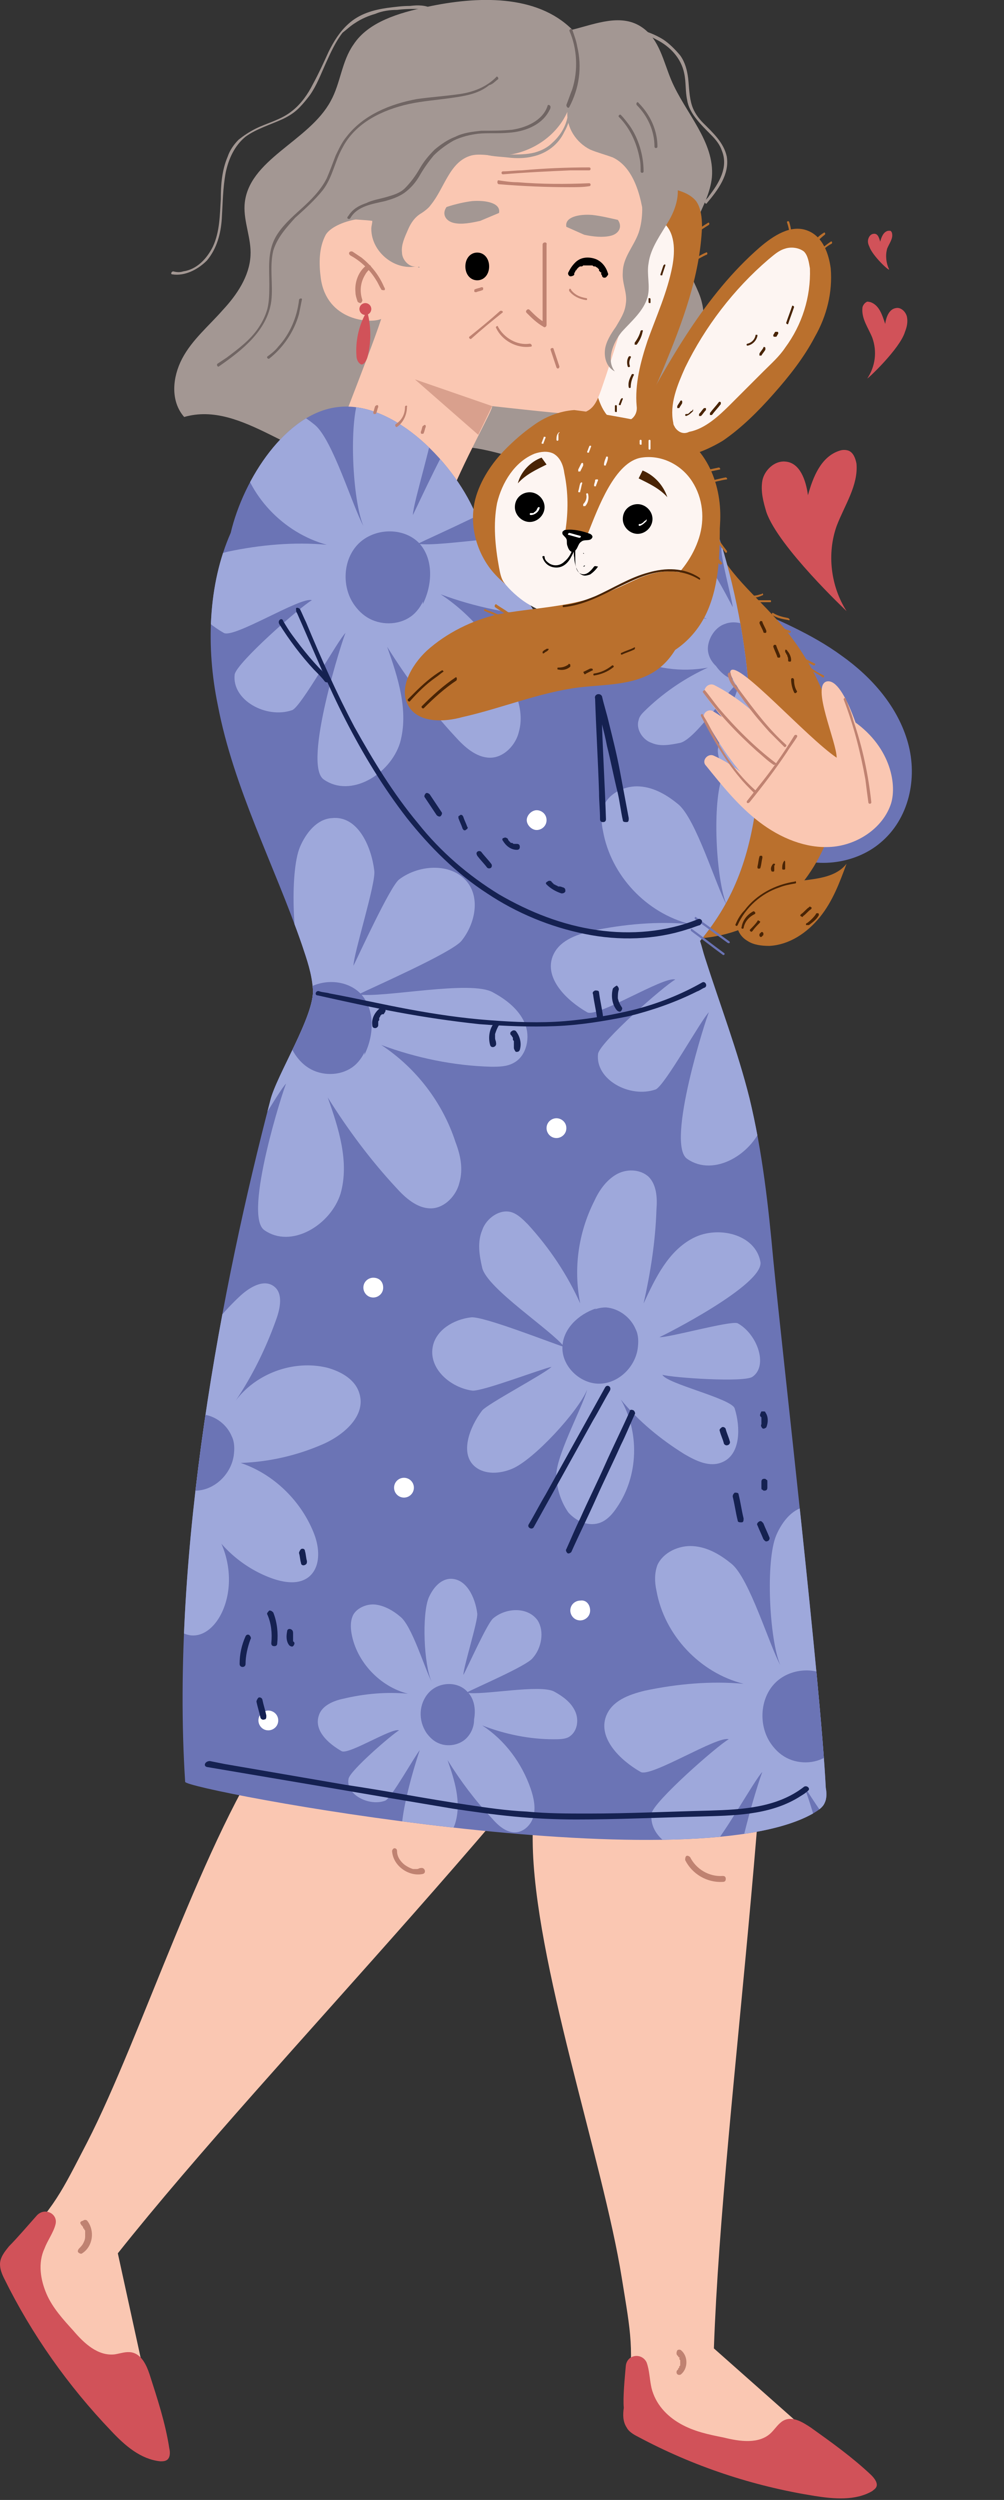 <svg xmlns="http://www.w3.org/2000/svg" xmlns:xlink="http://www.w3.org/1999/xlink" width="101.4" height="252.4" style="overflow:visible;enable-background:new 0 0 101.4 252.4" xml:space="preserve">
    <rect width="100%" height="100%" fill="#333333" stroke="none"/>
    <style>
        .st0{fill:#6b74b5}.st1{fill:#a39793}.st2{fill:#ba702d}.st3{fill:#fdf5f2}.st4{fill:#fac7b2}.st5{fill:#bf8271}.st6{fill:#706563}.st7{fill:#d15259}.st9{fill:#9ea8db}.st12,.st13,.st14{clip-path:url(#SVGID_4_)}.st13{fill:#6b74b5}.st14{fill:#fff}.st15{fill:#492405}.st18{fill:#152151}
    </style>
    <path class="st0" d="M74.9 61c3.5 1.5 7.1 3 10.1 5.2 3.1 2.2 5.7 5.2 6.7 8.8 1 3.6.1 7.7-2.8 10.1-2.6 2.2-6.8 2.7-9.8 1L74.9 61z"/>
    <path class="st1" d="M57.8 3C54.2-.6 48.2-.4 43.1.7c-2.8.6-5.9 1.5-7.4 3.8-1.2 1.7-1.3 3.9-2.3 5.7-2.2 4.1-8.4 5.9-8.7 10.5-.1 1.7.7 3.4.6 5.1-.1 2.1-1.4 4-2.8 5.5-1.4 1.6-3.1 3-4.1 4.9-1 1.9-1.2 4.3.2 5.9 5.9-1.7 11.3 4.8 17.5 4.8 3.1 0 6.1-1.6 9.2-1.8 3.2-.2 6.2 1.1 9.3 1.8 5.7 1.3 11.9.5 17.1-2.2-2.4-1-2.8-4.2-2.1-6.7.6-2.5 1.9-5 1.3-7.4-.3-1.4-1.3-2.7-1.5-4.1-.4-3 2.2-5.6 2.5-8.6.3-3.6-2.7-6.5-4.1-9.8-.8-1.9-1.2-4.1-2.9-5.3-2.1-1.5-4.7-.4-7.1.2z"/>
    <path class="st2" d="M59.4 43.6c-.7-5.4-1.4-10.8-.9-16.2.1-1.4.4-2.9 1-4.2 1.5-3.2 5.5-5 8.9-4 .7.2 1.4.5 1.9 1.1.5.7.6 1.7.6 2.6-.2 5-2 9.7-3.9 14.3-1.1 2.6-2.2 5.4-4.5 7.1l-3.1-.7z"/>
    <path class="st3" d="M63.4 42.5c-.7.3-1.6 0-2.1-.6s-.8-1.4-1-2.1c-1.1-4.2-1.1-8.8.1-13 .4-1.5 1-3 2.2-4 1.2-1 3.1-1.3 4.3-.4 1.3 1 1.3 2.9 1 4.5-.5 2.6-1.6 5-2.5 7.5-.7 2.1-1.3 4.4-1.1 6.6.1.7-.3 1.3-.9 1.5z"/>
    <path class="st4" d="M66.5 17.4c-1.4 7.5-3.3 14.8-5.8 22-.3.8-.6 1.7-1.4 2.1-.5.3-1.1.3-1.7.3-1.7-.1-7.9-.8-7.9-.8.2.2-2.9 5.5-4.7 10.2-3.4-.4-12.7-2-12.8-2.2-.1-.2 5.1-13.1 6.3-16.8-1.1.5-5.5.2-6.1-4.1-.2-1.5-.2-3.1.5-4.4.8-1.3 4.2-2.1 5.6-1.4 1.2-3.3 2.5-6.5 3.7-9.8.1-.4.3-.8.6-1 .3-.3.8-.3 1.3-.3 1.7-.1 3.6 1.1 5.1.3 6.7-3.4 11.2 1.3 15.8 1.9l2.1.6-.6 3.4z"/>
    <path class="st5" d="M38.8 29c-.5-1.2-1.3-2.2-2.3-3l-.9-.6c-.3-.1-.5.2-.2.4 1.1.6 2 1.5 2.6 2.5.2.3.3.6.5.9 0 .1.2.1.3.1.1 0 .1-.2 0-.3z"/>
    <path class="st5" d="M37 26.8c-.8.6-1.2 1.7-1.1 2.7 0 .3.1.6.2.9 0 .1.2.2.3.2.1 0 .2-.2.2-.3-.3-.9-.2-1.8.3-2.6.1-.2.3-.4.5-.6.1-.1.1-.2 0-.3-.2-.1-.3-.1-.4 0z"/>
    <path d="M61.4 27.6c-.2-.7-.7-1.3-1.4-1.5-.7-.2-1.4-.1-1.9.4-.3.3-.5.6-.7 1-.1.2.1.4.2.4.2 0 .4-.1.4-.2v-.1c0 .1 0 0 0 0 0-.1.1-.1.1-.2 0 0 0-.1.1-.1 0-.1 0 0 0 0 0-.1.1-.1.1-.2 0 0 .1 0 .1-.1.1 0 .1-.1.2-.1h.1s.1 0 0 0c.1 0 .1 0 .2-.1h.6s-.1 0 0 0h.3s-.1 0 0 0 .1.1.2.1h.1s.1.1 0 0c.1 0 .1.1.2.1l.2.2v.1s0 .1.1.1c0 0 0 .1.1.1 0 0 .1.1 0 .1 0 .1.1.2.1.2 0 .2.2.3.4.2.1-.1.3-.3.2-.4z"/>
    <path class="st5" d="M54.8 24.7v8.1c.1-.1.2-.1.3-.2-.6-.3-1.1-.8-1.6-1.3-.1-.1-.2-.1-.3 0-.1.1-.1.2 0 .3.5.5 1 1 1.7 1.4.1.1.3 0 .3-.2v-8.1c.1-.3-.4-.3-.4 0z"/>
    <path class="st1" d="M50.4 21.5c.2-1-1.3-1.3-2.7-1.2-.8.1-1.7.3-2.6.6-.5.7-.1 1.4.7 1.6.8.2 1.8 0 2.7-.2l1.9-.8zm6.8 1.4c-.2-1 1.3-1.3 2.6-1.2.9.1 1.7.3 2.6.5.5.7.1 1.4-.7 1.6-.8.2-1.8.1-2.7-.1l-1.8-.8z"/>
    <path d="M47 26.9c0 .8.5 1.4 1.2 1.4s1.2-.6 1.2-1.4c0-.8-.5-1.4-1.2-1.4s-1.2.6-1.2 1.4z"/>
    <path class="st1" d="M64 9.3c-2-1-4.4-.5-6.6-.9-1.9-.4-3.6-1.3-5.4-1.8-5.4-1.5-11.2 1.2-15.5 4.8-.6.5-1.3 1.1-1.7 1.9-.5.9-.5 2-.4 3.1V21c0 .3 0 .6.2.8.2.2.5.2.8.3.7.1 1.5.1 2.2.2 0 .3-.1.5-.1.8 0 2.3 2.3 4.2 4.5 3.8-.7.1-1.4-.7-1.4-1.4-.1-.8.3-1.6.6-2.3.3-.7.7-1.3 1.4-1.7.3-.2.7-.5.9-.8 1.4-1.7 1.9-4.4 4.1-5 .8-.2 1.6 0 2.5 0 3 .1 6-1.7 7.2-4.4-.1 1.6.9 3.1 2.3 3.8.7.3 1.5.5 2.3.8 2.5 1.2 3.1 5 3.3 7.8 1-2.3 2-5.3 2.1-7.8s-1-5.5-3.3-6.6z"/>
    <path class="st1" d="M42.2 27h.2c-.1-.1-.1-.1-.2 0z"/>
    <path class="st5" d="M50.4 18.6c2.4.2 4.8.3 7.1.3.7 0 1.4 0 2-.1.2 0 .2-.3 0-.3-2.4.1-4.8.1-7.2-.1-.7 0-1.3-.1-2-.2-.1.1-.1.4.1.4zm.4-1c2.3-.2 4.6-.3 6.8-.4h1.9c.2 0 .2-.3 0-.3-2.3 0-4.6.1-6.8.3-.6 0-1.3.1-1.9.1-.2 0-.2.3 0 .3zm6.7 11.8c.4.5 1 .8 1.7.9.1 0 .1-.1.1-.1 0-.1-.1-.1-.1-.1-.6-.1-1.1-.3-1.5-.8-.1-.3-.3-.1-.2.1zm-8.9-.4c-.2.1-.4.1-.6.2-.1 0-.1.1-.1.2s.1.1.2.1c.2-.1.4-.1.6-.2.1 0 .1-.1.1-.2s-.1-.1-.2-.1zm7 6.3.6 1.8c.1.2.3.1.3-.1l-.6-1.8c0-.1-.3-.1-.3.1zm-5.5-2.2c.6 1.3 2.1 2.1 3.5 1.9.2 0 .1-.3-.1-.3-1.3.2-2.6-.6-3.2-1.7 0-.2-.3 0-.2.1zm.4-1.7c-1 .9-2.1 1.8-3.1 2.6-.1.1.1.3.2.2 1-.9 2.1-1.8 3.1-2.6.2-.1 0-.3-.2-.2z"/>
    <path class="st6" d="M57.5 10.8c1-1.9 1.3-4 .8-6.1-.1-.6-.3-1.1-.5-1.7-.1-.2-.3 0-.3.1.8 1.8.9 4 .3 5.9-.2.5-.4 1.1-.6 1.6 0 .2.2.4.3.2zm-2.2-.1c-.5 1.5-2.2 2.2-3.6 2.4-1 .1-2 .1-3.1.1-.9.1-1.8.2-2.6.6-.8.3-1.5.8-2.1 1.3-.6.6-1.1 1.2-1.5 1.9-.4.7-.9 1.4-1.5 2-.5.5-1.2.7-1.9.9-.7.2-1.4.3-2 .6-.6.2-1.2.5-1.6 1-.1.1-.2.3-.3.4-.1.2.2.3.3.1.7-1.2 2.2-1.4 3.5-1.7.7-.2 1.3-.4 1.9-.8.7-.5 1.2-1.1 1.6-1.8.4-.7.9-1.4 1.4-2 .6-.6 1.3-1.1 2-1.5.8-.4 1.7-.6 2.5-.7 1-.1 2 0 3.1-.1 1.5-.1 3.2-.7 4-2.1.1-.2.2-.3.2-.5s-.3-.3-.3-.1z"/>
    <path class="st6" d="M50.1 7.8c-1 1-2.3 1.5-3.7 1.7-1.4.2-2.9.3-4.3.5-2.7.5-5.4 1.6-7.1 3.8-.5.6-.8 1.3-1.1 1.9-.3.8-.6 1.6-.9 2.3-.6 1.2-1.6 2.2-2.6 3.1-1 .9-2 1.8-2.6 2.9-.8 1.5-.6 3.1-.6 4.7 0 .8 0 1.7-.2 2.5-.2.7-.5 1.3-.9 1.9-.8 1.2-2 2.1-3.2 3l-.9.6c-.2.1 0 .4.1.3 2.3-1.6 4.9-3.6 5.3-6.6.2-1.7-.2-3.4.2-5.1.4-1.3 1.3-2.3 2.2-3.3 1-.9 2-1.8 2.8-2.8 1-1.3 1.2-2.9 2-4.3 1.3-2.5 4-3.8 6.7-4.4 1.4-.3 2.8-.4 4.2-.6 1.4-.2 2.8-.4 3.9-1.3.4-.1.6-.4.9-.6.1-.1-.1-.4-.2-.2z"/>
    <path class="st1" d="M43.7.9C43 .5 42.2.5 41.4.6c-.8 0-1.5.1-2.3.2-1.4.2-2.8.6-3.9 1.6-.9.8-1.5 1.8-2 2.8-.5 1.1-1 2.2-1.6 3.3-.5 1-1.2 2-2.1 2.7-1.1.9-2.5 1.2-3.7 1.8-.6.3-1.2.7-1.7 1.1-.5.5-.9 1.1-1.1 1.7-.6 1.4-.7 2.9-.7 4.3-.1 1.6-.1 3.3-.8 4.8-.6 1.2-1.6 2.3-3 2.5-.3.1-.6.1-1 0-.2 0-.3.3-.1.3 1.3.2 2.6-.5 3.5-1.4 1-1.2 1.4-2.7 1.5-4.2.1-1.6.1-3.1.4-4.7.3-1.4.9-2.7 2-3.6 1.1-.8 2.5-1.2 3.8-1.8.6-.3 1.1-.6 1.6-1.1.4-.4.8-.9 1.1-1.3.7-1 1.1-2.1 1.6-3.2s1-2.2 1.7-3.1c.4-.3.8-.7 1.3-1 .6-.4 1.3-.7 2-.9.7-.3 1.5-.4 2.2-.4.8-.1 1.6-.1 2.3-.1.4 0 .8.1 1.1.3.2 0 .4-.2.2-.3zM57.4 11c0 1.3-.6 2.5-1.6 3.4-.5.5-1.1.8-1.8 1-.8.2-1.6.2-2.4.2-.5 0-.9-.1-1.4-.1-.5-.1-.9-.1-1.4-.3-.2-.1-.3.2-.1.3.8.3 1.7.3 2.6.4.8.1 1.7.1 2.5-.1 1.4-.3 2.6-1.2 3.2-2.5.4-.7.6-1.4.6-2.2.1-.2-.2-.2-.2-.1z"/>
    <path class="st7" d="M36.9 31.7c-.7 1.3-1 2.8-.9 4.2 0 .4.2.8.5.9.3 0 .5-.4.6-.7.4-1.5.4-3.1 0-4.6l-.2.2z"/>
    <circle class="st7" cx="36.9" cy="31.2" r=".6"/>
    <path class="st4" d="M72.8 154.2c-17.3 26.1-45 53.3-60.9 73.3l4 18.3c-4.5-3.4-18.4-14.6-14.5-18.7 4.2-4.3 4.8-5.8 7.4-10.8 5.5-10.7 11.9-31.1 18.9-40.9 4.2-5.9 10.1-10.3 14.7-15.8 9.8-11.7 13.6-27.6 23.7-39l6.7 33.6z"/>
    <path class="st7" d="M3.7 223.7c.8-.9 2.2-.2 1.9.9-.2.8-.8 1.6-1.1 2.4-.7 1.5-.4 3.2.2 4.6.6 1.4 1.7 2.6 2.7 3.7 1.1 1.3 2.5 2.6 4.2 2.4.6-.1 1.1-.3 1.7-.2 1 .2 1.5 1.3 1.8 2.2.8 2.5 1.6 4.9 2 7.5.1.4.1 1-.3 1.2-.2.1-.4.1-.6.1-2-.2-3.6-1.6-5-3.1-4.3-4.5-8-9.7-10.8-15.4-.2-.4-.4-.9-.4-1.4 0-.7.5-1.3.9-1.8.8-.8 2-2.2 2.8-3.1z"/>
    <path class="st4" d="M77.8 141.9c1.5 31.3-4.8 69.6-5.7 95.2l14 12.4c-5.7-.1-23.5-.8-22.8-6.4.8-6 .4-7.5-.5-13.1-1.9-11.9-8.9-32.1-9-44.1-.1-7.2 2-14.2 2.5-21.4 1-15.2-5.4-30.3-4-45.4l25.5 22.8z"/>
    <path class="st2" d="M71.7 53.5c1 3.7 4.2 6.2 6.7 9 3.9 4.3 6.4 9.9 6.4 15.7 0 5.8-2.9 11.6-7.9 14.6S65 95.4 60.8 91.4c-1.6-1.5-2.7-3.5-3.7-5.5-3.4-7.2-4.6-15.4-3.3-23.3l17.9-9.1z"/>
    <path class="st0" d="M83.4 180.5c-.5-10.2-4.3-43.1-5.3-53.3-.5-5.5-1.1-10.9-2.4-16.3-1.2-4.8-3-9.5-4.5-14.2-.2-.6-.3-1.1-.5-1.7 3.5-4.2 5.1-8.7 5.8-14.8.7-6.5-9.8-11.7-14-9.1l-4.7-3.2c-3.2-5.2-6-9.5-9.6-15.6-2.1-5.4-8.4-11.9-14.1-11.2-5.2.6-9.5 7.2-10.8 12.7C21 59 20.8 65.4 22 71.2c1.6 8.4 5.7 16.1 8.5 24.2.5 1.5 1 2.9 1.1 4.5.2 2.6-3.7 8.7-4.3 11.2-4.8 18.4-10.1 45.4-8.6 68.8 0 .8 50.7 10.4 63.4 3.2.5-.3 1-.6 1.2-1.1.2-.4.2-1 .1-1.5z"/>
    <defs>
        <path id="SVGID_1_" d="M75.6 81.1c1-11.3-.9-22.8-5.3-33.2-3.4 2.5-6.9 4.7-10.7 6.5-.5.3-1.1.5-1.3 1.1-.2.4-.1.9 0 1.4 1.3 7.6 1.7 15.7-.8 23 3.9 1.6 8 2.8 12.2 3.5l5.9-2.3z"/>
    </defs>
    <use xlink:href="#SVGID_1_" style="overflow:visible;fill:#6b74b5"/>
    <clipPath id="SVGID_2_">
        <use xlink:href="#SVGID_1_" style="overflow:visible"/>
    </clipPath>
    <path class="st9" d="M72.9 55.2c-.3.5 1.1 5.5 1.1 6.1-.1-.2-4.1-8.1-5.8-7.8-2.1.4-2.8 3.3-1.8 5.2 1 1.9 3.1 2.9 5 3.8-2.4-.6-4.8-.9-7.3-1-.9 0-1.9 0-2.5.6-.6.7-.6 1.7-.1 2.5s1.2 1.3 2.1 1.7c2.4 1.2 5.2 1.6 7.9 1.1-2.2 1-4.3 2.4-6.1 4.1-.4.4-.8.7-.9 1.2-.3.9.4 2 1.3 2.3.9.4 1.9.2 2.9 0 1.6-.4 4.8-5.4 6.1-6.3-.3 1-2.4 6.2-2.3 7.2.1 1.3 1 2.7 2.3 3 1.7.3 3.2-1.3 3.4-3 .1-.8-1.7-5.4-1.9-6.1.6.5 2.8 4.9 3.4 5.3 1.3 1 3.3 1.8 4.4.5.6-.8.5-1.9.2-2.8-.7-1.7-4.5-5.1-6.2-5.8 1.4.4 5.4 2.6 6.9 2.4.9-.1 1.9-.3 2.6-.9.7-.6 1.1-1.6.8-2.5-.2-.5-.7-.9-1.1-1.2-2.4-1.7-5.8-1.8-8.4-.3 1.7-1.4 3.1-3.1 4.2-4.9.6-.9 1-2 .6-3-.6-1.4-2.7-1.4-4.1-.9-.7.2-1.9 5.3-2.6 5.6.2-.7.6-6.4.1-7-1-1.5-3.5-.7-4.2.9z" style="clip-path:url(#SVGID_2_)"/>
    <path d="M71.7 66.1c.5 1.3 1.6 2.6 3 2.6 1.5 0 2.7-1.4 2.7-2.8 0-1.5-1.2-2.8-2.7-3-.5-.1-1-.1-1.5.1-.9.3-1.6 1.3-1.7 2.3s.6 2 1.5 2.4l-1.3-1.6z" style="clip-path:url(#SVGID_2_);fill:#6b74b5"/>
    <defs>
        <path id="SVGID_3_" d="M83.4 180.5c-.5-10.2-4.3-43.1-5.3-53.3-.5-5.5-1.1-10.9-2.4-16.3-1.2-4.8-3-9.5-4.5-14.2-.2-.6-.3-1.1-.5-1.7 3.5-4.2 5.1-8.7 5.8-14.8.7-6.5-9.8-11.7-14-9.1l-4.7-3.2c-3.2-5.2-6-9.5-9.6-15.6-2.1-5.4-8.4-11.9-14.1-11.2-5.2.6-9.5 7.2-10.8 12.7C21 59 20.8 65.4 22 71.2c1.6 8.4 5.7 16.1 8.5 24.2.5 1.5 1 2.9 1.1 4.5.2 2.6-3.7 8.7-4.3 11.2-4.8 18.4-10.1 45.4-8.6 68.8 0 .8 50.7 10.4 63.4 3.2.5-.3 1-.6 1.2-1.1.2-.4.2-1 .1-1.5z"/>
    </defs>
    <clipPath id="SVGID_4_">
        <use xlink:href="#SVGID_3_" style="overflow:visible"/>
    </clipPath>
    <path d="M17.9 140.2c1.4-3.6 3.6-6.8 6.4-9.4 1-.9 2.4-1.7 3.4-.9.9.7.6 2.2.2 3.3-1.1 3.1-2.6 6.1-4.5 8.8 2-3.2 6.1-4.8 9.7-3.9 1.4.4 2.8 1.2 3.2 2.6.7 2.3-1.7 4.3-3.9 5.2a22.7 22.7 0 0 1-8.1 1.8c3.3 1.1 6.1 3.8 7.4 7.1.6 1.5.7 3.4-.5 4.4-1 .8-2.4.6-3.6.2-2.9-1-5.5-3.2-6.9-6 2.3 2.3 3.1 6.2 1.8 9.2-.6 1.4-1.8 2.7-3.3 2.5-.6-.1-1.1-.4-1.6-.7-2-1.5-2.8-4.3-2.6-6.8.2-2.5 1.3-4.9 2.5-7.1l.4-10.3z" style="clip-path:url(#SVGID_4_);fill:#9ea8db"/>
    <g class="st12">
        <path class="st9" d="M74.5 133.6c-.7-.3-7.1 1.5-7.9 1.4.3-.1 10.6-5.3 10.2-7.6-.5-2.8-4.3-3.7-6.8-2.4-2.5 1.3-3.8 4-5 6.6.7-3.1 1.2-6.3 1.3-9.5.1-1.2 0-2.5-.8-3.3-.9-.8-2.3-.8-3.3-.2-1 .6-1.7 1.6-2.2 2.7-1.6 3.2-2.1 6.8-1.4 10.3-1.3-2.9-3.1-5.6-5.3-8-.5-.5-1-1-1.6-1.2-1.2-.4-2.6.6-3 1.8-.5 1.2-.3 2.5 0 3.8.5 2.1 7 6.3 8.3 8-1.3-.4-8.1-3.1-9.4-3-1.8.2-3.6 1.3-3.9 3-.4 2.2 1.8 4.1 4 4.4 1 .1 7-2.2 8-2.4-.7.7-6.4 3.7-7 4.4-1.3 1.7-2.3 4.4-.7 5.7 1 .8 2.5.7 3.7.2 2.2-.9 6.7-5.8 7.6-8-.5 1.9-3.4 7.1-3.1 9 .1 1.2.5 2.4 1.2 3.4.8.9 2.1 1.5 3.3 1 .7-.3 1.2-.9 1.6-1.5 2.2-3.2 2.3-7.6.4-10.9 1.8 2.2 4 4 6.4 5.5 1.2.7 2.6 1.4 3.9.8 1.8-.8 1.8-3.5 1.2-5.4-.3-1-6.9-2.5-7.3-3.4 1 .3 8.3.8 9.1.2 1.6-1.1.5-4.3-1.5-5.4z"/>
    </g>
    <path class="st13" d="M60.2 132.1c-1.8.6-3.4 2.1-3.4 4s1.8 3.6 3.7 3.6c1.9 0 3.6-1.6 3.9-3.5.1-.7.1-1.4-.2-2-.5-1.2-1.7-2.1-3-2.2-1.3 0-2.6.8-3.1 1.9l2.1-1.8z"/>
    <g class="st12">
        <path class="st9" d="M38.9 181.8c.6-.2 3.1-4.7 3.5-5.1-.1.2-2.9 8.7-1.4 9.7 1.8 1.2 4.4-.3 5-2.4.6-2.1-.1-4.3-.8-6.3 1.3 2.1 2.8 4.1 4.5 5.9.6.7 1.4 1.4 2.3 1.4.9 0 1.7-.8 1.9-1.7.2-.9 0-1.8-.3-2.7-.9-2.6-2.6-4.9-4.9-6.4 2.3.9 4.8 1.4 7.2 1.4.5 0 1.1 0 1.5-.2.9-.5 1.1-1.7.7-2.6-.4-.9-1.2-1.5-2.1-2-1.4-.8-7.3.4-8.9.1.9-.5 6.1-2.7 6.7-3.5.9-1 1.2-2.7.5-3.8-1-1.4-3.2-1.3-4.5-.2-.6.5-2.6 5-3 5.7 0-.8 1.5-5.5 1.4-6.2-.2-1.6-1.1-3.6-2.8-3.5-1 .1-1.7 1-2.1 1.9-.7 1.7-.5 6.8.3 8.5-.7-1.3-2-5.7-3.2-6.6-.7-.6-1.6-1.1-2.5-1.2-.9-.1-2 .4-2.3 1.2-.2.5-.2 1.1-.1 1.7.5 2.9 2.9 5.4 5.7 6.1-2.2-.2-4.4 0-6.5.5-1 .2-2.2.7-2.5 1.7-.5 1.5.9 2.8 2.3 3.6.7.4 5.1-2.4 5.8-2.1-.7.4-5 4.1-5.1 4.9-.3 1.6 2.1 2.8 3.7 2.2z"/>
    </g>
    <path class="st13" d="M47.5 174.8c.6-1.3.7-3-.3-4-1-1.1-2.9-1-3.9.1s-1.1 2.8-.2 4.1c.3.4.7.8 1.2 1 .9.4 2.1.2 2.8-.5.7-.7 1-1.8.6-2.8l-.2 2.1z"/>
    <g class="st12">
        <path class="st9" d="M71.6 186.7c.9-.3 4.7-7.2 5.4-7.8-.2.3-4.4 13.3-2.2 14.8 2.7 1.9 6.7-.5 7.7-3.7.9-3.2-.2-6.6-1.3-9.7 2 3.2 4.3 6.3 6.9 9.1.9 1 2.1 2.1 3.5 2.1s2.6-1.3 2.9-2.6c.4-1.4.1-2.8-.4-4.1-1.3-4-4-7.5-7.5-9.8 3.5 1.3 7.3 2.1 11.1 2.2.8 0 1.6 0 2.3-.4 1.3-.7 1.7-2.6 1.1-4-.6-1.4-1.9-2.4-3.2-3.1-2.2-1.3-11.2.6-13.6.2 1.4-.7 9.4-4.2 10.4-5.4 1.3-1.6 1.9-4.1.7-5.8-1.5-2.1-4.9-2-7-.4-.9.7-4.1 7.7-4.6 8.7 0-1.2 2.3-8.4 2.1-9.6-.3-2.5-1.7-5.6-4.3-5.3-1.5.1-2.6 1.5-3.2 2.9-1.1 2.6-.7 10.5.4 13.1-1.1-2-3.1-8.7-4.9-10.2-1.1-.9-2.4-1.7-3.9-1.8-1.4-.1-3 .6-3.6 1.9-.3.8-.3 1.7-.1 2.6.8 4.5 4.4 8.3 8.8 9.4-3.3-.3-6.7 0-10 .7-1.6.4-3.3 1-3.9 2.6-.8 2.2 1.4 4.4 3.5 5.6 1 .6 7.8-3.7 8.9-3.3-1.1.6-7.6 6.3-7.8 7.5-.3 2.7 3.2 4.5 5.8 3.6z"/>
    </g>
    <path class="st13" d="M84.8 176c1-2 1.1-4.6-.4-6.2-1.6-1.6-4.5-1.5-6.1.1-1.6 1.6-1.7 4.4-.4 6.2.5.7 1.1 1.2 1.8 1.5 1.4.6 3.2.4 4.3-.7s1.5-2.8 1-4.3l-.2 3.4z"/>
    <g class="st12">
        <path class="st9" d="M23.5 117.2c.9-.3 4.7-7.2 5.4-7.8-.2.3-4.4 13.3-2.2 14.8 2.7 1.9 6.7-.5 7.7-3.7.9-3.2-.2-6.6-1.3-9.7 2 3.2 4.3 6.3 6.9 9.1.9 1 2.1 2.1 3.5 2.1s2.6-1.3 2.9-2.6c.4-1.4.1-2.8-.4-4.1-1.3-4-4-7.5-7.5-9.8 3.5 1.3 7.3 2.1 11.1 2.2.8 0 1.6 0 2.3-.4 1.3-.7 1.7-2.6 1.1-4-.6-1.4-1.9-2.4-3.2-3.1-2.2-1.3-11.2.6-13.6.2 1.4-.7 9.4-4.2 10.4-5.4 1.3-1.6 1.9-4.1.7-5.8-1.5-2.1-4.9-2-7-.4-.9.7-4.1 7.7-4.6 8.7 0-1.2 2.3-8.4 2.1-9.6-.3-2.5-1.7-5.6-4.3-5.3-1.5.1-2.6 1.5-3.2 2.9-1.1 2.6-.7 10.5.4 13.1-1.1-2-3.1-8.7-4.9-10.2-1.1-.9-2.4-1.7-3.9-1.8-1.4-.1-3 .6-3.6 1.9-.3.8-.3 1.7-.1 2.6.8 4.5 4.4 8.3 8.8 9.4-3.3-.3-6.7 0-10 .7-1.6.4-3.3 1-3.9 2.6-.8 2.2 1.4 4.4 3.5 5.6 1 .6 7.8-3.7 8.9-3.3-1.1.6-7.6 6.3-7.8 7.5-.3 2.6 3.3 4.5 5.8 3.6z"/>
    </g>
    <path class="st13" d="M36.8 106.5c1-2 1.1-4.6-.4-6.2-1.6-1.6-4.5-1.5-6.1.1-1.6 1.6-1.7 4.4-.4 6.2.5.7 1.1 1.2 1.8 1.5 1.4.6 3.2.4 4.3-.7 1.1-1.1 1.5-2.8 1-4.3l-.2 3.4z"/>
    <g class="st12">
        <path class="st9" d="M66.2 110c.9-.3 4.7-7.2 5.4-7.8-.2.3-4.4 13.3-2.2 14.8 2.7 1.9 6.7-.5 7.7-3.7.9-3.2-.2-6.6-1.3-9.7 2 3.2 4.3 6.3 6.9 9.1.9 1 2.1 2.1 3.5 2.1s2.6-1.3 2.9-2.6c.4-1.4.1-2.8-.4-4.1-1.3-4-4-7.5-7.5-9.8 3.5 1.3 7.3 2.1 11.1 2.2.8 0 1.6 0 2.3-.4 1.3-.7 1.7-2.6 1.1-4-.6-1.4-1.9-2.4-3.2-3.1-2.2-1.3-11.2.6-13.6.2 1.4-.7 9.4-4.2 10.4-5.4 1.3-1.6 1.9-4.1.7-5.8-1.5-2.1-4.9-2-7-.4-.9.7-4.1 7.7-4.6 8.7 0-1.2 2.3-8.4 2.1-9.6-.3-2.5-1.7-5.6-4.3-5.3-1.5.1-2.6 1.5-3.2 2.9-1.1 2.6-.7 10.5.4 13.1-1.1-2-3.1-8.7-4.9-10.2-1.1-.9-2.4-1.7-3.9-1.8-1.4-.1-3 .6-3.6 1.9-.3.8-.3 1.7-.1 2.6.8 4.5 4.4 8.3 8.8 9.4-3.3-.3-6.7 0-10 .7-1.6.4-3.3 1-3.9 2.6-.8 2.2 1.4 4.4 3.5 5.6 1 .6 7.8-3.7 8.9-3.3-1.1.6-7.6 6.3-7.8 7.5-.3 2.6 3.2 4.5 5.8 3.6z"/>
    </g>
    <path class="st13" d="M79.5 99.3c1-2 1.1-4.6-.4-6.2-1.6-1.6-4.5-1.5-6.1.1-1.6 1.6-1.7 4.4-.4 6.2.5.7 1.1 1.2 1.8 1.5 1.4.6 3.2.4 4.3-.7 1.1-1.1 1.5-2.8 1-4.3l-.2 3.4z"/>
    <g class="st12">
        <path class="st9" d="M29.5 71.7c.9-.3 4.7-7.2 5.4-7.8-.2.3-4.4 13.3-2.2 14.8 2.7 1.9 6.7-.5 7.7-3.7.9-3.2-.2-6.6-1.3-9.7 2 3.2 4.3 6.3 6.9 9.1.9 1 2.1 2.1 3.5 2.1s2.6-1.3 2.9-2.6c.4-1.4.1-2.8-.4-4.1-1.3-4-4-7.5-7.5-9.8 3.5 1.3 7.3 2.1 11.1 2.2.8 0 1.6 0 2.3-.4 1.3-.7 1.7-2.6 1.1-4-.6-1.4-1.9-2.4-3.2-3.1-2.2-1.3-11.2.6-13.6.2 1.4-.7 9.4-4.2 10.4-5.4 1.3-1.6 1.9-4.1.7-5.8-1.5-2.1-4.9-2-7-.4-.9.7-4.1 7.7-4.6 8.7 0-1.2 2.3-8.4 2.1-9.6-.3-2.5-1.7-5.6-4.3-5.3-1.5.1-2.6 1.5-3.2 2.9-1.1 2.6-.7 10.5.4 13.1-1.1-2-3.1-8.7-4.9-10.2-1.1-.9-2.4-1.7-3.9-1.8-1.4-.1-3 .6-3.6 1.9-.3.8-.3 1.7-.1 2.6.8 4.4 4.4 8.2 8.8 9.4-3.3-.3-6.7 0-10 .7-1.6.4-3.3 1-3.9 2.6-.8 2.2 1.4 4.4 3.5 5.6 1 .6 7.8-3.7 8.9-3.3-1.1.6-7.6 6.3-7.8 7.5-.3 2.6 3.2 4.5 5.8 3.6z"/>
    </g>
    <path class="st13" d="M42.7 61c1-2 1.1-4.6-.4-6.2-1.6-1.6-4.5-1.5-6.1.1-1.6 1.6-1.7 4.4-.4 6.2.5.7 1.1 1.2 1.8 1.5 1.4.6 3.2.4 4.3-.7 1.1-1.1 1.5-2.8 1-4.3l-.2 3.4zm-23.3 81.9c-1.8.6-3.4 2.1-3.4 4s1.8 3.6 3.7 3.6c1.9 0 3.6-1.6 3.9-3.5.1-.7.1-1.4-.2-2-.5-1.2-1.7-2.1-3-2.2-1.3 0-2.6.8-3.1 1.9l2.1-1.8z"/>
    <path class="st14" d="M38.7 130c0 .6-.5 1-1 1-.6 0-1-.5-1-1 0-.6.5-1 1-1 .6 0 1 .4 1 1zm18.5-16.1c0 .6-.5 1-1 1-.6 0-1-.5-1-1 0-.6.5-1 1-1s1 .4 1 1zm-2-31.1c0 .6-.5 1-1 1s-1-.5-1-1 .5-1 1-1 1 .4 1 1z"/>
    <circle class="st14" cx="40.8" cy="150.2" r="1"/>
    <path class="st14" d="M59.6 162.6c0 .6-.5 1-1 1-.6 0-1-.5-1-1 0-.6.5-1 1-1 .6-.1 1 .4 1 1zm-31.5 11.1c0 .6-.5 1-1 1-.6 0-1-.5-1-1 0-.6.5-1 1-1s1 .4 1 1z"/>
    <path class="st4" d="M88.2 78.8c-.9-3.2-2.8-10.4-4.7-10-1.6.4 1 6.1 1 7.7-3.1-2.1-9.9-9.8-10.7-8.8-.6.7 5.2 7.7 7.2 9.3-2.6-3-5.3-6-8.8-7.8-.7-.4-1.4.5-.9 1.1 2.1 2.9 4.6 5.6 7.3 7.9-2.4-2.5-3.6-4.6-6.6-6.4-.5-.3-1.2.3-.8.8 1.8 3.1 3.2 5.3 5.9 7.7-1.3-1.7-3-3.1-5-4-.6-.3-1.3.5-.8 1 1.7 2.1 3.3 4.1 5.4 5.7 2.1 1.6 4.7 2.7 7.3 2.5 2.6-.2 5.2-1.9 6-4.4.6-2-.1-5.9-4.1-8.5l2.3 6.2z"/>
    <path class="st5" d="M73.5 68.1c.1.6.4 1.1.8 1.5.4.5.7 1 1.1 1.5.7 1 1.5 1.9 2.3 2.8l1.5 1.5c.1.1.3-.1.2-.2-1.8-1.6-3.2-3.5-4.7-5.5-.4-.5-.8-1-.9-1.7 0-.2-.3-.1-.3.1zM71 69.9c1.6 2.2 3.4 4.1 5.4 5.9.6.5 1.1 1 1.7 1.4.1.1.4-.1.2-.2-2.1-1.6-4-3.5-5.7-5.5-.5-.6-.9-1.2-1.4-1.8 0-.1-.3.1-.2.2zm-.2 2.4c1.1 2.1 2.3 4.3 3.9 6.2.4.5.9 1 1.4 1.5.1.1.4-.1.2-.2-1.8-1.6-3.2-3.6-4.3-5.8-.3-.6-.6-1.2-1-1.8 0-.2-.3-.1-.2.1z"/>
    <path class="st5" d="M75.7 81c1.3-1.6 2.6-3.3 3.8-5.1.3-.5.7-1 1-1.5.1-.2-.2-.3-.3-.1-1.1 1.8-2.3 3.5-3.6 5.1-.4.5-.7.9-1.1 1.4-.2.2 0 .4.2.2zm9.5-10.4c1 2.6 1.7 5.3 2.2 8.1.1.8.2 1.6.3 2.3 0 .2.3.2.3 0-.3-2.8-.9-5.6-1.8-8.2-.2-.8-.5-1.5-.8-2.3 0-.1-.2 0-.2.1z"/>
    <path class="st2" d="M58 41.4c-1.5.1-3 .7-4.2 1.6-1 .7-1.9 1.5-2.7 2.3-1.4 1.4-2.6 3.2-3.1 5.1-.6 2.4 0 5 1.5 7 1 1.3 2.3 2.2 3.6 3.1.8.5 1.7 1 2.6 1.4 2.5.8 5.2.1 7.7-.8 1.6-.6 3.2-1.3 4.8-2 1.2-.5 2.5-1.1 3.3-2.1.7-.8.9-1.9 1.1-3 .6-3.8-.6-8.1-3.9-10.1-1.1-.7-2.3-1-3.6-1.3-2.4-.5-4.7-.9-7.1-1.2z"/>
    <path class="st2" d="M64.1 42.8c3.5-6.4 7.1-13 12.6-17.8 1.4-1.2 3.2-2.4 4.9-1.7 1.5.6 2.1 2.3 2.3 3.8.2 2.4-.4 4.8-1.6 6.9-1.1 2.1-2.6 4-4.2 5.8-1.5 1.7-3.2 3.4-5.1 4.7-2 1.2-4.3 2-6.6 1.8l-2.3-3.5z"/>
    <path class="st3" d="M67.3 59.1c1.5-1.3 2.7-2.9 3.3-4.8.6-1.9.4-4-.7-5.7-1.1-1.7-3.1-2.7-5.1-2.4-2.7.4-4.4 5.1-5.4 7.6-.2.5-1.8 0-2.3-.2.3-1.9.3-3.9-.1-5.8-.1-.8-.4-1.6-1.1-2-.6-.3-1.3-.2-1.9 0-2 .8-3.3 2.9-3.8 5-.4 2.1-.2 4.3.2 6.5.1.5.2 1.1.5 1.5.5.7 1.5 1.6 2.3 2.1 1 .6 1.8 1 2.9 1.2.6.1 1.2 0 1.8-.1 3.4-.6 6.6-1.6 9.7-2.9h-.3z"/>
    <path class="st2" d="M70.1 59c-.2-.6-.8-1.1-1.4-1.2-1.3-.3-2.7 0-4 .5-1.6.7-2.7 1.3-4.4 1.9-3 1.1-6.7 1.2-9.9 1.8-2.7.6-5.3 1.9-7.3 3.7-1.6 1.5-3 4-1.7 5.8 1.1 1.5 3.5 1.4 5.3.9 4-.9 7.8-2.5 11.8-3 2.6-.3 5.4-.2 7.6-1.6 2.5-1.6 3.4-4.8 4-7.8.2-.3.1-.7 0-1z"/>
    <path class="st3" d="M68.2 43.2c-.1-.2-.2-.3-.2-.5-.4-1.9.4-3.8 1.2-5.6 2-4.1 4.9-7.9 8.4-10.9.5-.4 1-.9 1.7-1.1.6-.2 1.4-.1 1.9.3.4.4.5 1.1.6 1.7.1 2.9-.8 5.7-2.5 8-.6.9-1.4 1.6-2.2 2.4l-3.3 3.3c-1.2 1.2-2.6 2.5-4.2 2.8-.6.3-1.1 0-1.4-.4zm-9.1 7.9c.3-.3.4-.8.3-1.2 0-.1-.1-.1-.1-.1-.1 0-.1.1-.1.1.1.3 0 .7-.3 1v.2h.2zm2.1-4.9c-.1.2-.2.5-.2.7 0 .1 0 .1.1.1s.1 0 .1-.1c.1-.2.2-.5.2-.7 0-.1 0-.1-.1-.1s-.1 0-.1.1z"/>
    <path class="st2" d="M73.4 55.6c-.4-.5-.8-1.1-1.2-1.6-.1-.1-.3 0-.2.1.4.5.8 1.1 1.2 1.6.1.2.3.1.2-.1zm-.5 1.2c-.4-.5-.8-.9-1.2-1.4-.1-.1-.3 0-.2.2.4.5.8.9 1.2 1.4.2 0 .3-.1.2-.2zm.4-8.6c-.6.1-1.2.3-1.9.4-.1 0-.1.3.1.2.6-.1 1.2-.3 1.9-.4.1 0 0-.2-.1-.2zm-.7-1c-.5.1-.9.2-1.4.3-.1 0-.1.2.1.2.5-.1.9-.2 1.4-.3.1 0 0-.2-.1-.2zm11.3-22.8c-.6.4-1.2.9-1.6 1.5-.1.1.1.2.2.1.4-.6.9-1.1 1.5-1.4.1-.1 0-.3-.1-.2zm-.7-.9c-.5.3-.9.7-1.2 1.2-.1.1.1.2.2.1.3-.4.7-.8 1.1-1.1.1-.1 0-.3-.1-.2zm-3.3.8c.1-.6 0-1.3-.2-1.9 0-.1-.3-.1-.2.1.2.6.3 1.2.2 1.8-.1.1.2.1.2 0zm-8.6 1.2c-.5.2-.9.5-1.4.7-.1.1 0 .3.1.2.5-.2.9-.5 1.4-.7.1-.1 0-.3-.1-.2zm.2-3c-.5.3-.9.6-1.4.9-.1.1 0 .3.1.2.5-.3.9-.6 1.4-.9.1-.1 0-.3-.1-.2z"/>
    <path d="M62.9 52.4c0 .8.7 1.5 1.5 1.5s1.5-.7 1.5-1.5-.7-1.5-1.5-1.5-1.5.6-1.5 1.5zM52 51.2c0 .8.7 1.5 1.5 1.5S55 52 55 51.2s-.7-1.5-1.5-1.5-1.5.6-1.5 1.5zm8 6c-.3.4-.8 1-1.4.7-.2-.1-.4-.4-.4-.6-.1-.3-.1-.6-.1-.9v-1.3c0-.1-.2-.2-.2 0-.1.6-.4 1.2-.9 1.6-.4.4-1 .5-1.5.2-.3-.2-.5-.4-.5-.7 0-.1-.3-.1-.2.1.2.6.7 1 1.4 1s1.2-.5 1.5-1.1c.2-.4.4-.7.5-1.2H58c0 .4-.1.9 0 1.3 0 .4.1.7.2 1 .1.3.3.6.5.7.3.2.6.1.9 0 .3-.2.6-.5.8-.8-.1 0-.3-.1-.4 0z"/>
    <path d="M59.8 54.3c-.2.4-.8.1-1.1.4-.2.1-.3.4-.4.6-.1.2-.3.5-.6.4-.2-.1-.3-.3-.4-.6s0-.5-.1-.7c-.1-.2-.3-.3-.4-.5v-.2c.1-.1.2-.2.3-.2.8-.1 1.7.1 2.5.4.2.1.3.3.2.4zm-.8 1.6h.1-.2c0-.1 0-.1.1 0-.1 0-.1 0 0 0-.1 0 0 0 0 0zm0 1.3c0-.1 0-.1 0 0l.1-.1H59l-.1.1h.1c-.1 0-.1 0 0 0zm-4.2-1.5c.1 0 .1 0 0 0h.1-.2.1zm1.1.9s.1 0 0 0h.1-.2.1c-.1 0-.1 0 0 0z"/>
    <path class="st2" d="M72.7 52.5c0 3.2 0 6.4-1.3 9.3-1.3 2.9-4.2 5.2-7.4 5 3.4-3.6 5.9-8.1 7.2-12.9l1.5-1.4z"/>
    <path class="st15" d="M64.5 48.3c1 .5 2.1 1 2.9 1.9-.4-1.2-1.3-2.2-2.5-2.7l-.4.8zm-9.3-1.4c-1 .5-2.1 1-2.9 1.9.3-1.2 1.3-2.2 2.4-2.6l.5.7z"/>
    <path d="M65.1 52.6c-.1.1-.1.1 0 0-.1.1-.1.1 0 0l-.1.1-.1.1c-.1 0-.1.1-.2.1h-.1c-.1 0-.1.1-.1.1 0 .1.1.1.1.1.3-.1.5-.3.7-.5v-.2c-.1.2-.2.2-.2.2zm-10.8-1.3s0 .1 0 0c-.1.1-.1.2-.1.2l-.1.1-.1.1s-.1 0-.1.1h-.3c-.1 0-.1.1-.1.1 0 .1.1.1.1.1.4 0 .8-.3.9-.7 0-.1 0-.1-.1-.1 0 0-.1 0-.1.1zm4.3 2.8c-.4-.1-.7-.2-1.1-.3-.1 0-.2.2-.1.2.4.1.7.2 1.1.3.2 0 .2-.2.1-.2z" style="fill:#fff"/>
    <path class="st3" d="M58.6 48.8c-.1.3-.1.5-.2.8 0 .1 0 .1.1.1s.1 0 .1-.1c.1-.3.1-.5.2-.8 0-.1 0-.1-.1-.1l-.1.1zm.1-2-.3.6v.2h.2l.3-.6v-.2c-.1-.1-.1-.1-.2 0zm1.4 1.7c0 .2-.1.3-.1.5 0 .1 0 .1.1.1s.1 0 .1-.1c.1-.2.1-.3.2-.5 0-.1 0-.1-.1-.1s-.2 0-.2.1zm-.6-3.4c-.1.2-.1.3-.2.5 0 .1 0 .1.1.1s.1 0 .1-.1c.1-.2.1-.3.2-.5 0-.1 0-.1-.1-.1 0 0-.1 0-.1.1zm6-.6v.8c0 .1.1.1.1.1.1 0 .1-.1.1-.1v-.8c0-.1-.1-.1-.1-.1-.1 0-.1.1-.1.1zm-.9 0v.3c0 .1.1.1.1.1.1 0 .1 0 .1-.1v-.3c0-.1-.1-.1-.1-.1-.1 0-.1.1-.1.1zm-8.2-.8c-.2.2-.2.5-.2.7 0 .1.1.1.1.1.1 0 .1-.1.1-.1v-.6c.2-.2.1-.2 0-.1zm-1.5.5c-.1.2-.1.3-.2.5 0 .1 0 .1.1.1s.1 0 .1-.1c.1-.2.1-.3.2-.5 0-.1 0-.1-.1-.1s-.1 0-.1.1z"/>
    <path class="st15" d="M46 68.4c-1.2.8-2.3 1.8-3.4 2.9-.1.1.1.3.2.2 1-1 2.1-2 3.3-2.8.1-.2 0-.4-.1-.3zm-1.4-.7c-1 .6-1.9 1.4-2.7 2.2l-.7.7c-.1.1.1.3.2.2.8-.9 1.6-1.7 2.6-2.4.3-.2.5-.4.8-.6 0 0-.1-.2-.2-.1zm26-9.4c-1.5-1-3.4-1-5.1-.5-1.9.5-3.6 1.6-5.4 2.4-1 .4-2.1.8-3.2.9-.1 0-.1.2 0 .2 2-.2 3.7-1.1 5.5-2 1.7-.8 3.4-1.7 5.4-1.6 1 0 2 .3 2.8.8.1.1.2-.1 0-.2zm-8.8 8.9c-.5.4-1.1.7-1.8.8-.1 0-.1.2 0 .2.7-.1 1.4-.4 1.9-.8.2-.1 0-.3-.1-.2zm-2.2.3-.6.3c-.1 0-.1.1 0 .2 0 .1.1.1.2 0l.6-.3c.1 0 .1-.1 0-.2h-.2zm-2.2-.4c-.3.2-.6.3-1 .3-.1 0-.1 0-.1.1s0 .1.1.1c.4.1.9 0 1.2-.3v-.2c-.1-.1-.2-.1-.2 0zm-2.2-1.6c-.1.1-.2.1-.3.2l-.1.1v.1c0 .1.1.1.2 0s.2-.1.3-.2l.1-.1v-.1h-.2zm8.8-.1c-.4.2-.8.3-1.2.5-.1 0-.1.1-.1.1 0 .1.1.1.1.1.4-.2.8-.3 1.2-.5.1 0 .1-.1.1-.1.1-.1 0-.2-.1-.1zm8.6-24.8c-.3.4-.6.7-.9 1.1v.2h.2c.3-.4.6-.7.9-1.1v-.2c-.1 0-.1-.1-.2 0zm-1.5.6c-.2.2-.3.4-.5.6v.2h.2c.2-.2.3-.4.5-.6v-.2h-.2zm-1.3.3s0 .1 0 0c0 .1 0 .1 0 0 0 .1 0 .1 0 0l-.1.1-.1.1s-.1.1-.2.1h-.1c-.1 0-.1.1-.1.1 0 .1.1.1.1.1.3-.1.5-.3.7-.5v-.2c-.1.2-.1.2-.2.2zm-1.1-1c-.1.2-.2.3-.3.5v.2h.2c.1-.2.2-.3.3-.5v-.2c-.1-.1-.1-.1-.2 0zm-4.9-2.7c-.2.4-.4.8-.3 1.3 0 .1.2.1.2 0 0-.4.1-.8.3-1.2.1-.1-.1-.2-.2-.1zm-1.1 2.5c-.1.2-.1.3-.2.5 0 .1 0 .1.1.1s.1 0 .1-.1c.1-.2.1-.3.2-.5 0-.1 0-.1-.1-.1l-.1.1zm-.6.7v.5c0 .1.1.1.1.1.1 0 .1 0 .1-.1V41c0-.1-.1-.1-.1-.1s-.1 0-.1.1zm1.4-5c-.2.3-.2.7-.1 1 0 .1.3.1.2-.1-.1-.3 0-.6.1-.8.1-.1-.1-.2-.2-.1zM80 30.9c-.2.6-.4 1.1-.6 1.7 0 .1.2.2.2.1.2-.6.4-1.1.6-1.7 0-.1-.2-.2-.2-.1zm-1.7 2.6c-.1.1-.1.2-.2.3v.1s0 .1.1.1h.2c.1-.1.1-.2.2-.3v-.1s0-.1-.1-.1h-.2zm-1.2 1.6c-.1.2-.3.4-.4.6v.2h.2c.1-.2.3-.4.4-.6v-.2c-.1-.1-.2-.1-.2 0zm-.8-1.2c-.1.4-.4.7-.8.8-.1 0-.1.1-.1.1 0 .1.1.1.1.1.5-.1.9-.5 1-1 0-.1 0-.1-.1-.1s-.1 0-.1.1zM67 26.8l-.3.9c0 .1 0 .1.1.1s.1 0 .1-.1l.3-.9c0-.1 0-.1-.1-.1l-.1.1zm-1.5 3.4v.3c0 .1.1.1.1.1.1 0 .1 0 .1-.1v-.3c0-.1-.1-.1-.1-.1-.1 0-.1 0-.1.1zm-.8 3.2c-.1.4-.3.8-.6 1.2v.2h.2c.3-.4.5-.8.6-1.3.1-.2-.1-.2-.2-.1z"/>
    <path class="st2" d="M79.6 62.4c-.5-.1-1-.2-1.5-.5-.1-.1-.2.1-.1.2.5.3 1 .4 1.6.5.2.1.2-.1 0-.2zm.2 1.3c-.5-.2-.9-.3-1.4-.5-.1 0-.2.2-.1.2.5.2.9.3 1.4.5.2 0 .2-.2.1-.2zm-2-3.1h-1.5c-.1 0-.1.2 0 .2h1.5c.1 0 .1-.2 0-.2zm-1-.6c-.3.1-.7.2-1 .1-.1 0-.1 0-.1.1s0 .1.1.1c.4.1.8 0 1.2-.2.1 0 .1-.1 0-.2-.1.1-.1.1-.2.1zm5.5 7-1.2-.6c-.1-.1-.2.1-.1.2l1.2.6c.1 0 .2-.2.1-.2zm.9 1.2c-.4-.2-.8-.4-1.2-.7-.1-.1-.2.1-.1.2.4.2.8.4 1.2.7.1 0 .2-.1.1-.2zm-31.9-6.4c-.4-.3-.8-.5-1.2-.8-.1 0-.2.2-.1.3.4.3.8.5 1.2.8.1 0 .3-.2.1-.3zm-1.1.2c-.4-.2-.8-.3-1.2-.5-.1 0-.1 0-.1.1s0 .1.1.1c.4.2.8.3 1.2.5.1 0 .1 0 .1-.1 0 0 0-.1-.1-.1z"/>
    <path class="st0" d="m73.6 95-3.3-2.4c-.1-.1-.2.1-.1.2l3.3 2.4c.2.1.3-.1.1-.2zm-.5 1.2c-1.1-.8-2.1-1.6-3.2-2.4-.1-.1-.2.1-.1.2 1.1.8 2.1 1.6 3.2 2.4.1.1.3-.1.1-.2z"/>
    <path style="opacity:.56;fill:#bf8271" d="m49.7 41-7.8-2.7 6.4 5.6z"/>
    <path class="st7" d="M77.4 51.7c-.3-1-.6-2.1-.4-3.2.2-1 1.2-2 2.3-1.9 1.5.1 2.1 1.9 2.3 3.4.5-1.8 1.3-3.9 3.2-4.5.3-.1.6-.1.9 0 .5.2.7.8.8 1.3.2 2.2-1.2 4.2-2 6.3-1 2.8-.6 6.1 1 8.6 0 0-6.9-6.5-8.1-10zm14-18.2c.2-.5.3-1 .2-1.5-.1-.5-.6-1-1.1-.9-.7.1-1 .9-1.1 1.6-.3-.9-.6-1.9-1.5-2.2-.1 0-.3-.1-.4 0-.2.1-.4.4-.4.6-.1 1.1.6 2 1 3 .5 1.4.3 2.9-.5 4.1 0 .1 3.3-3 3.8-4.7zm-3.6-8.6c-.1-.2-.2-.5-.1-.8.1-.3.3-.5.6-.5.4 0 .5.5.6.8.1-.4.3-1 .8-1.1h.2c.1 0 .2.2.2.3.1.5-.3 1-.5 1.5-.2.7-.1 1.5.2 2.1 0 .2-1.7-1.4-2-2.3z"/>
    <path class="st5" d="M40.9 41.1c0 .7-.3 1.3-.9 1.7-.2.1 0 .4.1.3.6-.4 1-1.2 1-2 .1-.2-.2-.2-.2 0zm1.8 1.9c-.1.2-.1.4-.2.6 0 .1 0 .2.1.2s.2 0 .2-.1c.1-.2.1-.4.2-.6 0-.1 0-.2-.1-.2s-.1.1-.2.1zm-4.8-2c-.1.2-.1.4-.2.6 0 .1 0 .2.1.2s.2 0 .2-.1c.1-.2.1-.4.2-.6 0-.1 0-.2-.1-.2s-.2.1-.2.1z"/>
    <path class="st6" d="M30.2 30.3c-.2 1.7-.9 3.4-2.1 4.7-.3.4-.7.7-1.1 1-.1.1.1.3.2.2 1.4-1.1 2.5-2.7 3-4.5l.3-1.5c0-.1-.3-.1-.3.1zm32.3-18.5c1.1 1.1 1.8 2.6 2.1 4.2.1.4.1.9.1 1.3 0 .2.3.2.3 0 0-1.6-.5-3.3-1.4-4.6-.3-.4-.6-.8-.9-1.1-.1-.1-.3.1-.2.2zm1.8-1.2c1.1 1.1 1.8 2.6 1.8 4.2 0 .2.3.2.3 0 0-1.6-.7-3.2-1.9-4.4-.1-.2-.3 0-.2.2z"/>
    <path class="st1" d="M64.7 18.9c.2 1.5.3 3.1-.2 4.6-.5 1.4-1.6 2.5-1.6 4-.1 1.1.5 2.1.3 3.2-.1.9-.6 1.6-1 2.3-.5.7-1 1.5-1.1 2.3-.1.9.2 1.8 1 2.2-.9-1.1-.2-2.9.7-4 1-1.1 2.2-2.1 2.6-3.5.3-1.1-.1-2.3.1-3.4.2-1.6 1.3-3 2.1-4.4.8-1.4 1.3-3.3.3-4.6-.5-.6-1.2-.9-1.9-.9l-1.3 2.2zM61 2.7c1.8.2 3.7.4 5.3 1.3 1.4.7 2.5 1.9 2.8 3.4.2.9.1 1.8.3 2.7.1.7.5 1.4 1 2 .4.5.9 1 1.4 1.5.5.5.9 1 1.1 1.6.7 1.7-.3 3.3-1.3 4.6-.1.2-.3.3-.4.5-.1.1.1.4.2.2 1.1-1.3 2.3-2.9 2-4.7-.3-1.4-1.4-2.4-2.4-3.4-.5-.5-.9-1.1-1.1-1.7-.3-.9-.3-1.9-.4-2.8-.1-.8-.3-1.6-.8-2.3C68.2 5 67.6 4.4 67 4c-1.6-1-3.4-1.3-5.3-1.5-.2 0-.5-.1-.7-.1-.2 0-.2.3 0 .3z"/>
    <path class="st15" d="M78.1 65.3c.1.3.3.7.4 1 0 .1.1.1.2.1s.1-.1.1-.2c-.1-.3-.3-.7-.4-1 0-.1-.1-.1-.2-.1-.1.1-.1.1-.1.2zm1.2.5c0 .1.1.1.1.2 0 0 0 .1.1.1v.1c.1.2.1.3.1.5 0 .1.1.1.2.1s.1-.1.1-.2c0-.3-.2-.7-.4-.9 0-.1-.1-.1-.2-.1v.2zm-2.6-2.9c.1.3.3.6.4.9 0 .1.1.1.2.1s.1-.1.1-.2c-.1-.3-.3-.6-.4-.9 0-.1-.1-.1-.2-.1-.1.1-.1.2-.1.2zm3.2 5.7c0 .4.1.9.3 1.3.1.2.3 0 .3-.1-.2-.3-.3-.7-.3-1.1 0-.3-.3-.3-.3-.1zm-3.2 17.9c-.1.3-.1.6-.2 1 0 .1 0 .2.1.2s.2 0 .2-.1c.1-.3.1-.6.2-1 0-.1 0-.2-.1-.2s-.2 0-.2.1zm1.4.7c-.2.2-.3.5-.2.7 0 .1.1.1.2.1s.1-.1.1-.2v-.4c.1-.1.1-.2 0-.2h-.1zm1-.1c-.1.2-.1.4-.1.6 0 0 0 .1.1.1h.1s.1 0 .1-.1v-.6c0-.1 0-.2-.1-.2 0 .1-.1.1-.1.2z"/>
    <path class="st2" d="M74.3 93.6c.3-1.4 1.4-2.6 2.6-3.4 1.3-.7 2.7-1.1 4.2-1.3 1.6-.2 3.4-.4 4.4-1.7-.7 1.9-1.4 3.8-2.7 5.4-1.3 1.6-3.1 2.8-5.1 2.9-.8 0-1.6-.1-2.2-.5-.7-.4-1.1-1.1-1.1-1.9l-.1.5z"/>
    <path class="st15" d="M74.5 93.4c.8-1.8 2.4-3.2 4.2-3.8.5-.2 1-.3 1.6-.4.1 0 .1-.1.1-.1 0-.1-.1-.2-.1-.1-2 .3-3.9 1.3-5.1 2.9-.4.4-.7.9-.9 1.4-.1.1.1.3.2.1z"/>
    <path class="st15" d="M75.1 93.7c.1-.6.5-1.1 1.1-1.4.2-.1 0-.3-.1-.3-.6.3-1.1.9-1.2 1.6-.1.2.2.2.2.1zm.9.3c.2-.3.5-.6.7-.8.1-.1.1-.2 0-.2-.1-.1-.2-.1-.2 0-.2.3-.5.6-.7.8-.1.1-.1.2 0 .2 0 .1.1.1.2 0zm.9.6.2-.2v-.2l-.1-.1h-.1l-.2.2v.2l.1.1h.1zm4.8-1.2c.4-.3.8-.6 1-1 0-.1 0-.2-.1-.2s-.2 0-.2.1c-.2.3-.6.7-.9.9-.1 0-.1.1-.1.2h.3zm-.6-.9c.3-.2.5-.5.8-.7.1-.1.1-.2 0-.2-.1-.1-.1-.1-.2 0-.3.2-.5.5-.8.7-.1.1-.1.2 0 .2.1.1.2.1.2 0z"/>
    <path class="st18" d="M60.1 70.4c.1 3.2.3 6.4.4 9.6 0 .9.1 1.8.1 2.7 0 .2.1.3.3.3.2 0 .3-.1.3-.3-.1-3.2-.3-6.4-.4-9.6 0-.9-.1-1.8-.1-2.7 0-.2-.1-.3-.3-.3-.1 0-.3.1-.3.3z"/>
    <path class="st18" d="M60.1 70.5c.4 1.6.9 3.2 1.2 4.8.4 1.6.7 3.2 1.1 4.8.2.9.3 1.8.5 2.7 0 .2.2.2.4.2s.2-.2.2-.4l-.9-4.8c-.3-1.6-.7-3.2-1.1-4.8-.2-.9-.5-1.8-.7-2.7-.2-.4-.8-.2-.7.2zM30 61.9c1.6 3.6 3.1 7.3 4.9 10.8 1.8 3.5 3.8 6.8 6.2 9.9 2.3 2.9 5 5.6 8.1 7.6 3 2 6.4 3.4 9.9 4.1 3.4.7 7.1.6 10.4-.5.4-.1.8-.3 1.2-.4.1-.1.2-.2.2-.4 0-.1-.2-.3-.4-.2-3.2 1.3-6.8 1.6-10.2 1.1-3.5-.5-6.8-1.8-9.9-3.6-3.1-1.9-5.9-4.3-8.2-7.2-2.5-3-4.5-6.3-6.4-9.7-1.8-3.4-3.4-7-4.9-10.6-.2-.4-.4-.9-.6-1.3-.1-.1-.3-.2-.4-.1 0 .2 0 .4.1.5zm2.1 38.6c2.7.6 5.4 1.2 8.1 1.7 2.7.5 5.4.9 8.2 1.2 2.6.2 5.2.3 7.7.2 2.5-.1 4.9-.5 7.4-1 2.4-.6 4.7-1.4 6.9-2.5.3-.1.5-.3.8-.4.3-.2 0-.7-.3-.5-2.1 1.2-4.4 2.1-6.7 2.7-2.4.6-4.8 1-7.2 1.2-2.5.2-5 .1-7.6-.1-2.7-.2-5.4-.6-8.1-1.1-2.7-.5-5.3-1.1-8-1.6-.3-.1-.7-.1-1-.2-.4-.2-.6.4-.2.4z"/>
    <path class="st18" d="M59.9 100.4c.1.8.3 1.6.4 2.4 0 .2.2.2.4.2s.2-.2.2-.4c-.1-.8-.3-1.6-.4-2.4 0-.2-.2-.2-.4-.2-.2.1-.3.2-.2.4zm2-.6c-.2.7-.1 1.6.4 2.2.1.1.3.2.4.1.1-.1.2-.3.1-.4-.2-.3-.3-.5-.4-.9 0-.3 0-.6.1-.9 0-.2-.1-.3-.2-.4-.2.1-.3.2-.4.3zm-12 3.5c-.5.6-.6 1.5-.4 2.2.1.4.7.2.6-.2 0-.2-.1-.3-.1-.5v-.4c.1-.3.2-.6.4-.9.1-.1 0-.3-.1-.4-.1.1-.3.1-.4.2zm1.7 1.2s.1.1 0 0c.1.1.1.1 0 0l.1.1c0 .1.1.1.1.2v.1c0 .1 0 .1.1.2v.7c0 .1.1.3.2.4.2 0 .3 0 .4-.2.2-.7 0-1.4-.4-1.9-.1-.1-.3-.1-.4 0-.2.1-.2.3-.1.4zm-13.1-2.8c-.6.4-1 1.1-.9 1.8 0 .2.1.3.3.3.1 0 .3-.1.3-.3v-.3c0-.1 0-.1.1-.2v-.2c0-.1.1-.1.1-.2 0 0 0-.1.1-.1 0 .1 0 0 0 0 0-.1.1-.1.2-.1 0 0-.1 0 0 0 0 0 .1 0 .1-.1.1-.1.2-.3.1-.4-.1-.3-.3-.3-.4-.2zm22.6 38.4-3 5.4-3 5.4c-.6 1-1.1 2-1.7 3-.2.3.3.6.5.3l3-5.4 3-5.4c.6-1 1.1-2 1.7-3 .2-.4-.3-.7-.5-.3zm2.5 2.4c-.8 1.8-1.7 3.6-2.5 5.4-.8 1.8-1.7 3.6-2.5 5.4-.5 1-.9 2-1.4 3.1-.1.1 0 .3.1.4.1.1.3 0 .4-.1.8-1.8 1.7-3.6 2.5-5.4.8-1.8 1.7-3.6 2.5-5.4.5-1 .9-2 1.4-3.1.1-.1 0-.3-.1-.4-.2-.1-.4-.1-.4.1z"/>
    <path class="st7" d="M63.2 238.9c.1-1.2 1.6-1.4 2.1-.4.3.8.3 1.7.5 2.6.4 1.6 1.5 2.8 2.9 3.6 1.4.8 2.9 1.1 4.4 1.4 1.6.4 3.6.7 4.8-.5.4-.4.7-.9 1.2-1.2.9-.5 1.9.1 2.8.7 2.1 1.5 4.2 3 6.1 4.8.3.3.7.8.5 1.2-.1.2-.3.3-.4.4-1.7 1-3.9.8-5.8.5-6.3-1-12.3-3-17.9-6-.4-.2-.9-.5-1.1-.9-.4-.6-.4-1.3-.3-2-.1-1.1.1-3 .2-4.2z"/>
    <path class="st18" d="M28.2 63c1 1.6 2.2 3.2 3.5 4.6.4.4.8.8 1.1 1.2.3.3.7-.2.4-.4-1.4-1.3-2.6-2.8-3.7-4.3-.3-.4-.6-.9-.9-1.4-.1-.4-.6-.1-.4.3zm14.7 17.5 1.2 1.8c.1.1.3.2.4.1.1-.1.2-.3.1-.4l-1.2-1.8c-.1-.1-.3-.2-.4-.1-.1.1-.2.3-.1.4zm3.4 2.1c.1.3.3.7.4 1 0 .1.1.1.1.2.1 0 .2.1.2 0 .1 0 .1-.1.2-.1 0-.1.1-.2 0-.2-.1-.3-.3-.7-.4-1 0-.1-.1-.1-.1-.2-.1 0-.2-.1-.2 0-.1 0-.1.1-.2.1v.2zm1.9 3.8c.3.4.7.8 1 1.2.1.1.3.1.4 0 .1-.1.1-.3 0-.4-.3-.4-.7-.8-1-1.2-.1-.1-.3-.1-.4 0-.1.1-.1.2 0 .4zm2.6-1.5c.3.5.8.9 1.4.9.2 0 .3-.1.3-.3 0-.2-.1-.3-.3-.3 0 0 .1 0 0 0h-.3s-.1 0 0 0c-.1 0-.1-.1-.2-.1h-.1c-.1 0 0 0 0 0l-.1-.1-.1-.1c.1.1 0 0 0 0s-.1-.1-.1-.2c-.1-.1-.3-.2-.4-.1-.2 0-.2.2-.1.3zm4.4 4.4c.4.4.9.7 1.5.9.1 0 .3 0 .4-.2 0-.2 0-.3-.2-.4-.1 0-.2-.1-.4-.1-.1 0 0 0 0 0h-.1c-.1 0-.1-.1-.2-.1s-.1-.1-.2-.1c0 0-.1 0-.1-.1 0 0-.1 0 0 0 0 0-.1 0-.1-.1-.1 0-.1-.1-.1-.1-.1-.1-.3-.1-.4 0-.2.1-.2.2-.1.3zm-34.3 89.1c4.1.7 8.3 1.4 12.4 2.1 4.1.7 8.2 1.4 12.4 2.1 2 .3 4.1.6 6.2.8 2.1.2 4.2.3 6.3.3 4.2 0 8.4-.2 12.5-.3 3.3-.1 6.9-.1 9.9-1.9.3-.2.7-.4 1-.7.3-.2-.1-.6-.4-.4-2.7 2.1-6.2 2.3-9.5 2.4-4.1.1-8.2.3-12.3.3-2.1 0-4.1 0-6.2-.2-2.1-.1-4.1-.4-6.1-.7-4.1-.6-8.1-1.4-12.2-2-4.1-.7-8.1-1.4-12.2-2.1l-1.5-.3c-.5 0-.7.5-.3.6zM27 163c.4.9.5 1.9.4 2.9 0 .2.1.3.3.3.2 0 .3-.1.3-.3.1-1 0-2.1-.4-3.1-.1-.1-.2-.2-.4-.2-.1.1-.3.3-.2.4zm2 1.7c-.1.5-.1 1 .2 1.4.1.1.3.2.4.1.1-.1.2-.3.1-.4l-.1-.1c0-.1 0 .1 0 0v-.3s0-.1 0 0v-.3c0-.1 0 .1 0 0v-.2c0-.1 0-.3-.2-.4-.2-.1-.4 0-.4.2zm1.2-7.9c.1.3.1.7.2 1 0 .2.2.3.4.2.2-.1.2-.2.2-.4-.1-.3-.1-.7-.2-1 0-.2-.2-.3-.4-.2-.1.1-.2.3-.2.4zm-5.4 8.4c-.4.9-.6 1.8-.6 2.8 0 .4.6.4.6 0 0-.8.2-1.7.5-2.5.1-.1 0-.3-.1-.4-.1-.1-.3-.1-.4.1zm1.1 6.6c.1.5.3 1.1.4 1.6 0 .1.2.3.4.2.2 0 .2-.2.2-.4-.1-.5-.3-1.1-.4-1.6 0-.1-.2-.3-.4-.2-.1.1-.2.3-.2.4zM76.5 154c.2.5.4.9.6 1.4.1.1.2.3.4.2.1 0 .3-.2.2-.4-.2-.5-.4-.9-.6-1.4-.1-.1-.2-.3-.4-.2-.2.1-.3.3-.2.4zm.4-4.4v.6c0 .1 0 .2.1.2.1.1.1.1.2.1.2 0 .3-.1.3-.3v-.6c0-.1 0-.2-.1-.2-.1-.1-.1-.1-.2-.1-.2 0-.3.1-.3.3zm-.1-6.6.1.1v.1s0-.1 0 0v.2s0-.1 0 0v.2s0-.1 0 0v.1s0-.1 0 0v.1c-.1.1 0 .3.1.4.1.1.3 0 .4-.1.2-.5.2-1.1-.1-1.5 0-.1-.1-.1-.2-.1h-.2c-.1.2-.2.4-.1.5zm-2.8 8.1c.2.8.3 1.6.5 2.4 0 .2.2.2.4.2s.2-.2.2-.4c-.2-.8-.3-1.6-.5-2.4 0-.2-.2-.2-.4-.2-.1.1-.2.2-.2.4zm-1.3-6.6c.1.4.3.8.4 1.2 0 .1.2.3.4.2.1 0 .3-.2.2-.4-.1-.4-.3-.8-.4-1.2 0-.1-.2-.3-.4-.2-.1.1-.3.2-.2.4z"/>
    <path class="st5" d="M69.2 187.8c.7 1.4 2.2 2.3 3.8 2.2.2 0 .3-.1.3-.3 0-.2-.1-.3-.3-.3-1.4.1-2.7-.7-3.3-1.9-.1-.1-.3-.2-.4-.1-.1.1-.1.3-.1.4zm-29.6-.9c.1 1.5 1.7 2.6 3.1 2.3.4-.1.2-.7-.2-.6-.2 0-.2.1-.4.1h-.4c-.3-.1-.5-.2-.8-.4-.4-.3-.8-.8-.8-1.4 0-.2-.1-.3-.3-.3 0 0-.2.1-.2.3zM8.2 224.6c0 .1.1.1.1.1 0 .1.1.1.1.2s0 .1.1.1c0 .1 0 .1.1.2v.2c0-.1 0 0 0 0v.4s0 .1 0 0c0 .3-.1.5-.2.7-.1.2-.3.4-.4.5-.1.1-.2.3-.1.4.1.1.3.2.4.1 1.1-.7 1.3-2.3.5-3.3-.1-.1-.3-.1-.4 0-.4.1-.3.3-.2.4zm60.2 13.2s.1 0 0 0l.1.1s0 .1.1.1c0 0 .1.1 0 .1 0 .1.1.2.1.2v.3s0 .1 0 0v.1c0 .1 0 .2-.1.2 0 0 0-.1 0 0v.1s0 .1-.1.1v.1l-.1.1c-.1.1-.1.3 0 .4.1.1.3.1.4 0 .7-.6.7-1.8 0-2.4-.1-.1-.3-.1-.4 0-.1.2-.1.4 0 .5z"/>
</svg>
